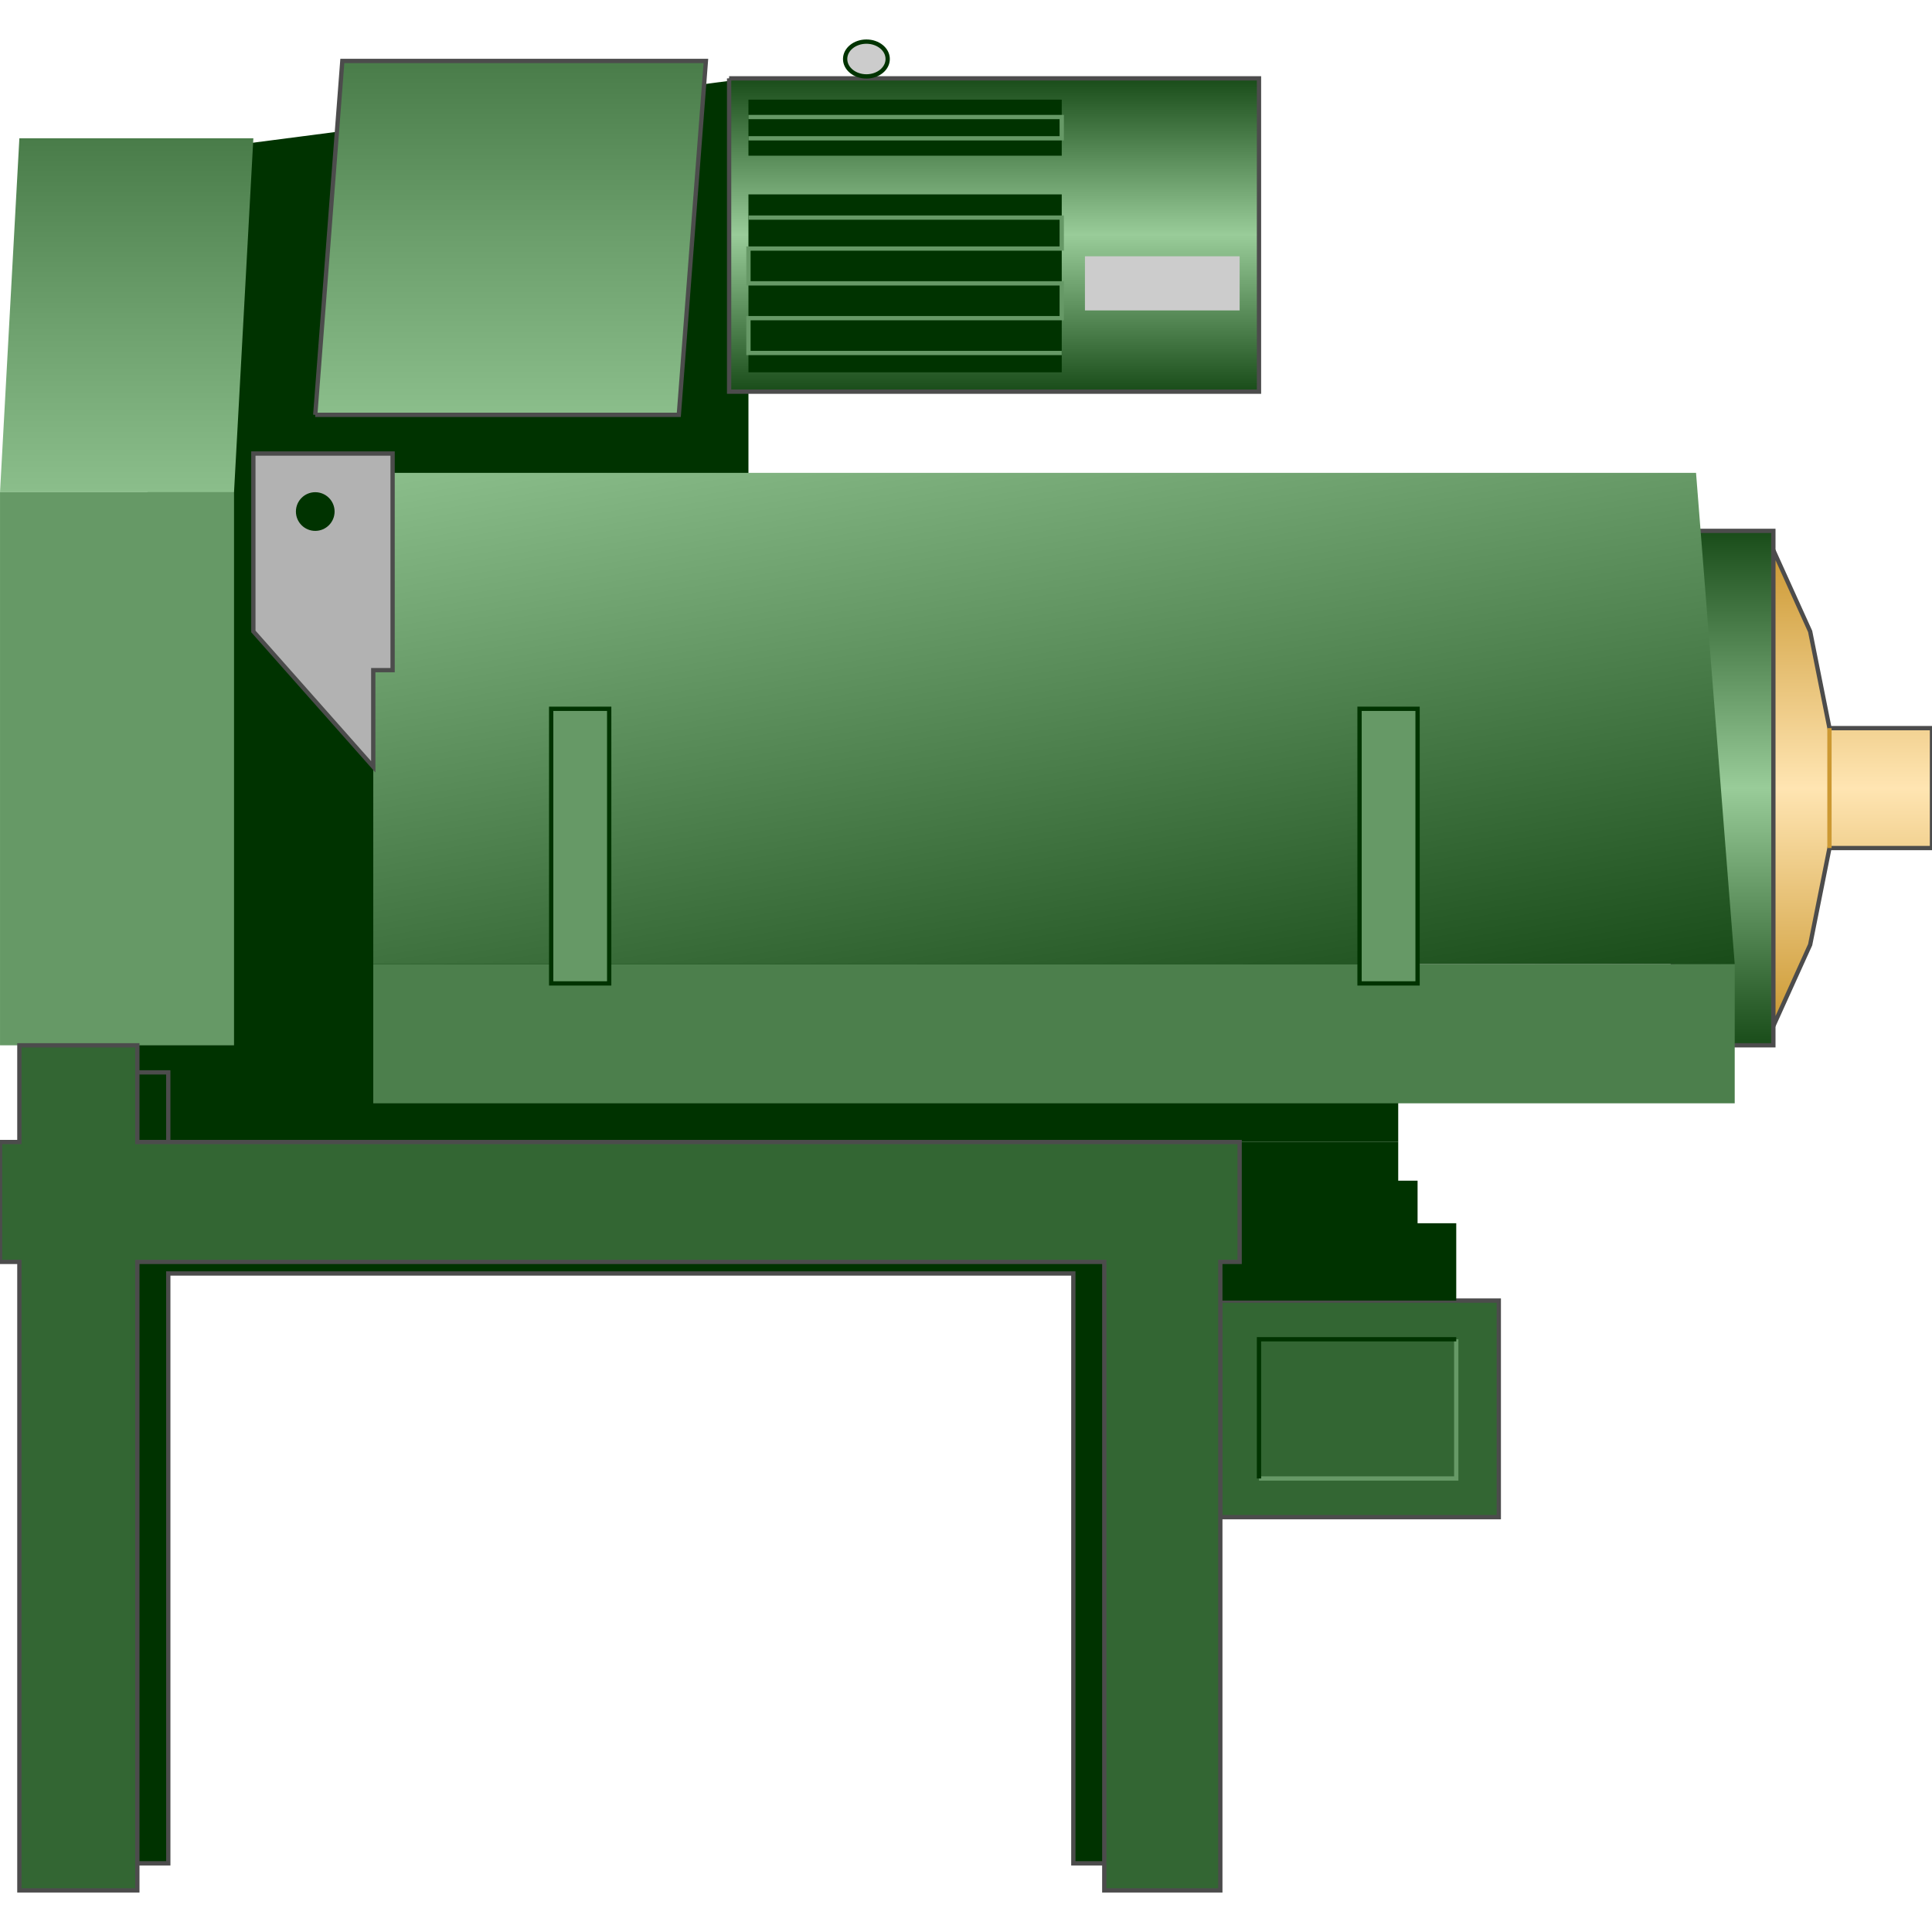 <svg version="1.1" xmlns="http://www.w3.org/2000/svg" xmlns:xlink="http://www.w3.org/1999/xlink" width="64px" height="64px" viewBox="0 0 112.5 107.654" enable-background="new 0 0 112.5 107.654" xml:space="preserve">
<g id="Group_Inlet_Pipe">
	<linearGradient id="SVGID_1_" gradientUnits="userSpaceOnUse" x1="100.336" y1="58.444" x2="100.336" y2="28.491">
		<stop offset="0" style="stop-color:#194C19" />
		<stop offset="0.5" style="stop-color:#99CC99" />
		<stop offset="1" style="stop-color:#194C19" />
	</linearGradient>
	<path fill="url(#SVGID_1_)" stroke="#4C4C4C" stroke-width="0.25" d="M97.408,28.49h5.855v29.954h-5.855V28.49" />
</g>
<g id="Group_Supply">
	<path fill="#336633" stroke="#4C4C4C" stroke-width="0.25" d="M71.059,73.309h16.215v12.612H71.059V73.309z" />
	<path fill="none" stroke="#669966" stroke-width="0.25" d="M84.797,75.561v8.108H73.311" />
	<path fill="none" stroke="#003300" stroke-width="0.25" d="M84.797,75.561H73.311v8.108" />
</g>
<g id="Group_Dark_Green_Separator">
	<path fill="#003300" d="M84.797,73.309H71.059v-9.233h10.359v2.252h1.127v2.477h2.252V73.309z" />
	<path fill="#003300" d="M81.418,26.238v37.837H7.997L8.898,6.644L43.582,2.14v24.098H81.418z" />
</g>
<g id="Group_Separator">
	<path fill="#4C7F4C" d="M101.012,53.715v8.107H21.735v-8.107H101.012z" />
	<linearGradient id="SVGID_2_" gradientUnits="userSpaceOnUse" x1="63.923" y1="60.255" x2="56.641" y2="18.957">
		<stop offset="0" style="stop-color:#194C19" />
		<stop offset="1" style="stop-color:#8BBE8B" />
	</linearGradient>
	<path fill="url(#SVGID_2_)" d="M101.012,53.715L98.76,25.112H21.735v28.603H101.012z" />
</g>
<g id="Group_Holder">
	<path fill="#B2B2B2" stroke="#4C4C4C" stroke-width="0.25" d="M21.735,42.229v-5.63h1.126V23.986h-8.108v10.36L21.735,42.229z" />
</g>
<g id="Group_Setup">
	<path fill="#669966" d="M0.001,26.238h13.626v32.207H0.001V26.238z" />
	<linearGradient id="SVGID_3_" gradientUnits="userSpaceOnUse" x1="29.73" y1="21.733" x2="29.73" y2="1.126">
		<stop offset="0" style="stop-color:#8BBE8B" />
		<stop offset="0.5" style="stop-color:#6C9F6C" />
		<stop offset="1" style="stop-color:#497C49" />
	</linearGradient>
	<path fill="url(#SVGID_3_)" stroke="#4C4C4C" stroke-width="0.25" d="M18.357,21.733h21.17l1.577-20.607h-21.17L18.357,21.733" />
	<path fill="#669966" stroke="#003300" stroke-width="0.25" d="M32.095,38.85h3.378v15.991h-3.378V38.85z" />
	<path fill="#669966" stroke="#003300" stroke-width="0.25" d="M79.166,38.85h3.379v15.991h-3.379V38.85z" />
	<linearGradient id="SVGID_4_" gradientUnits="userSpaceOnUse" x1="7.377" y1="26.238" x2="7.377" y2="5.63">
		<stop offset="0" style="stop-color:#8BBE8B" />
		<stop offset="0.5" style="stop-color:#6C9F6C" />
		<stop offset="1" style="stop-color:#497C49" />
	</linearGradient>
	<path fill="url(#SVGID_4_)" d="M0.001,26.238h13.626L14.753,5.63H1.128L0.001,26.238z" />
</g>
<g id="Group_Motor">
	<linearGradient id="SVGID_5_" gradientUnits="userSpaceOnUse" x1="57.883" y1="20.382" x2="57.883" y2="2.14">
		<stop offset="0" style="stop-color:#194C19" />
		<stop offset="0.5" style="stop-color:#99CC99" />
		<stop offset="1" style="stop-color:#194C19" />
	</linearGradient>
	<path fill="url(#SVGID_5_)" stroke="#4C4C4C" stroke-width="0.25" d="M42.456,2.14h30.855v18.243H42.456V2.14" />
	<path fill="#003300" d="M43.582,8.896h18.243v10.36H43.582V8.896z" />
	<path fill="#003300" d="M43.582,6.644h18.243V3.378H43.582V6.644z" />
	<path fill="none" stroke="#669966" stroke-width="0.25" d="M43.582,10.248h18.243v1.802H43.582v2.027h18.243v2.027H43.582v2.027   h18.243" />
	<path fill="none" stroke="#669966" stroke-width="0.25" d="M43.582,5.63h18.243V4.392H43.582" />
</g>
<g id="Group_Label">
	<ellipse fill="#CCCCCC" stroke="#003300" stroke-width="0.25" cx="50.451" cy="1.013" rx="1.239" ry="1.013" />
	<path fill="#CCCCCC" d="M63.176,12.5h9.008v3.153h-9.008V12.5z" />
</g>
<g id="Group_Support_Structure">
	<path fill="#003300" stroke="#4C4C4C" stroke-width="0.25" d="M3.38,71.731v34.347h6.419V71.731H62.5v34.347h6.307V71.731h1.125   v-6.306H9.799v-5.405H3.38v5.405H2.141v6.306H3.38z" />
	<path fill="#336633" stroke="#4C4C4C" stroke-width="0.25" d="M1.128,71.057v36.598h6.869V71.057h56.305v36.598h6.757V71.057h1.125   v-6.981H7.997v-5.631H1.128v5.631H0.001v6.981H1.128z" />
	<circle fill="#003300" cx="18.357" cy="27.364" r="1.126" />
</g>
<g id="Group_Inlet">
	<linearGradient id="SVGID_6_" gradientUnits="userSpaceOnUse" x1="107.881" y1="57.318" x2="107.881" y2="29.617">
		<stop offset="0" style="stop-color:#CC9933" />
		<stop offset="0.5" style="stop-color:#FFE5B2" />
		<stop offset="1" style="stop-color:#CC9933" />
	</linearGradient>
	<path fill="url(#SVGID_6_)" stroke="#4C4C4C" stroke-width="0.25" d="M103.264,57.318l2.141-4.73l1.125-5.63h5.969v-6.982h-5.969   l-1.125-5.63l-2.141-4.729V57.318" />
	<path fill="none" stroke="#CC9933" stroke-width="0.25" d="M106.529,39.976v6.982" />
</g>
</svg>